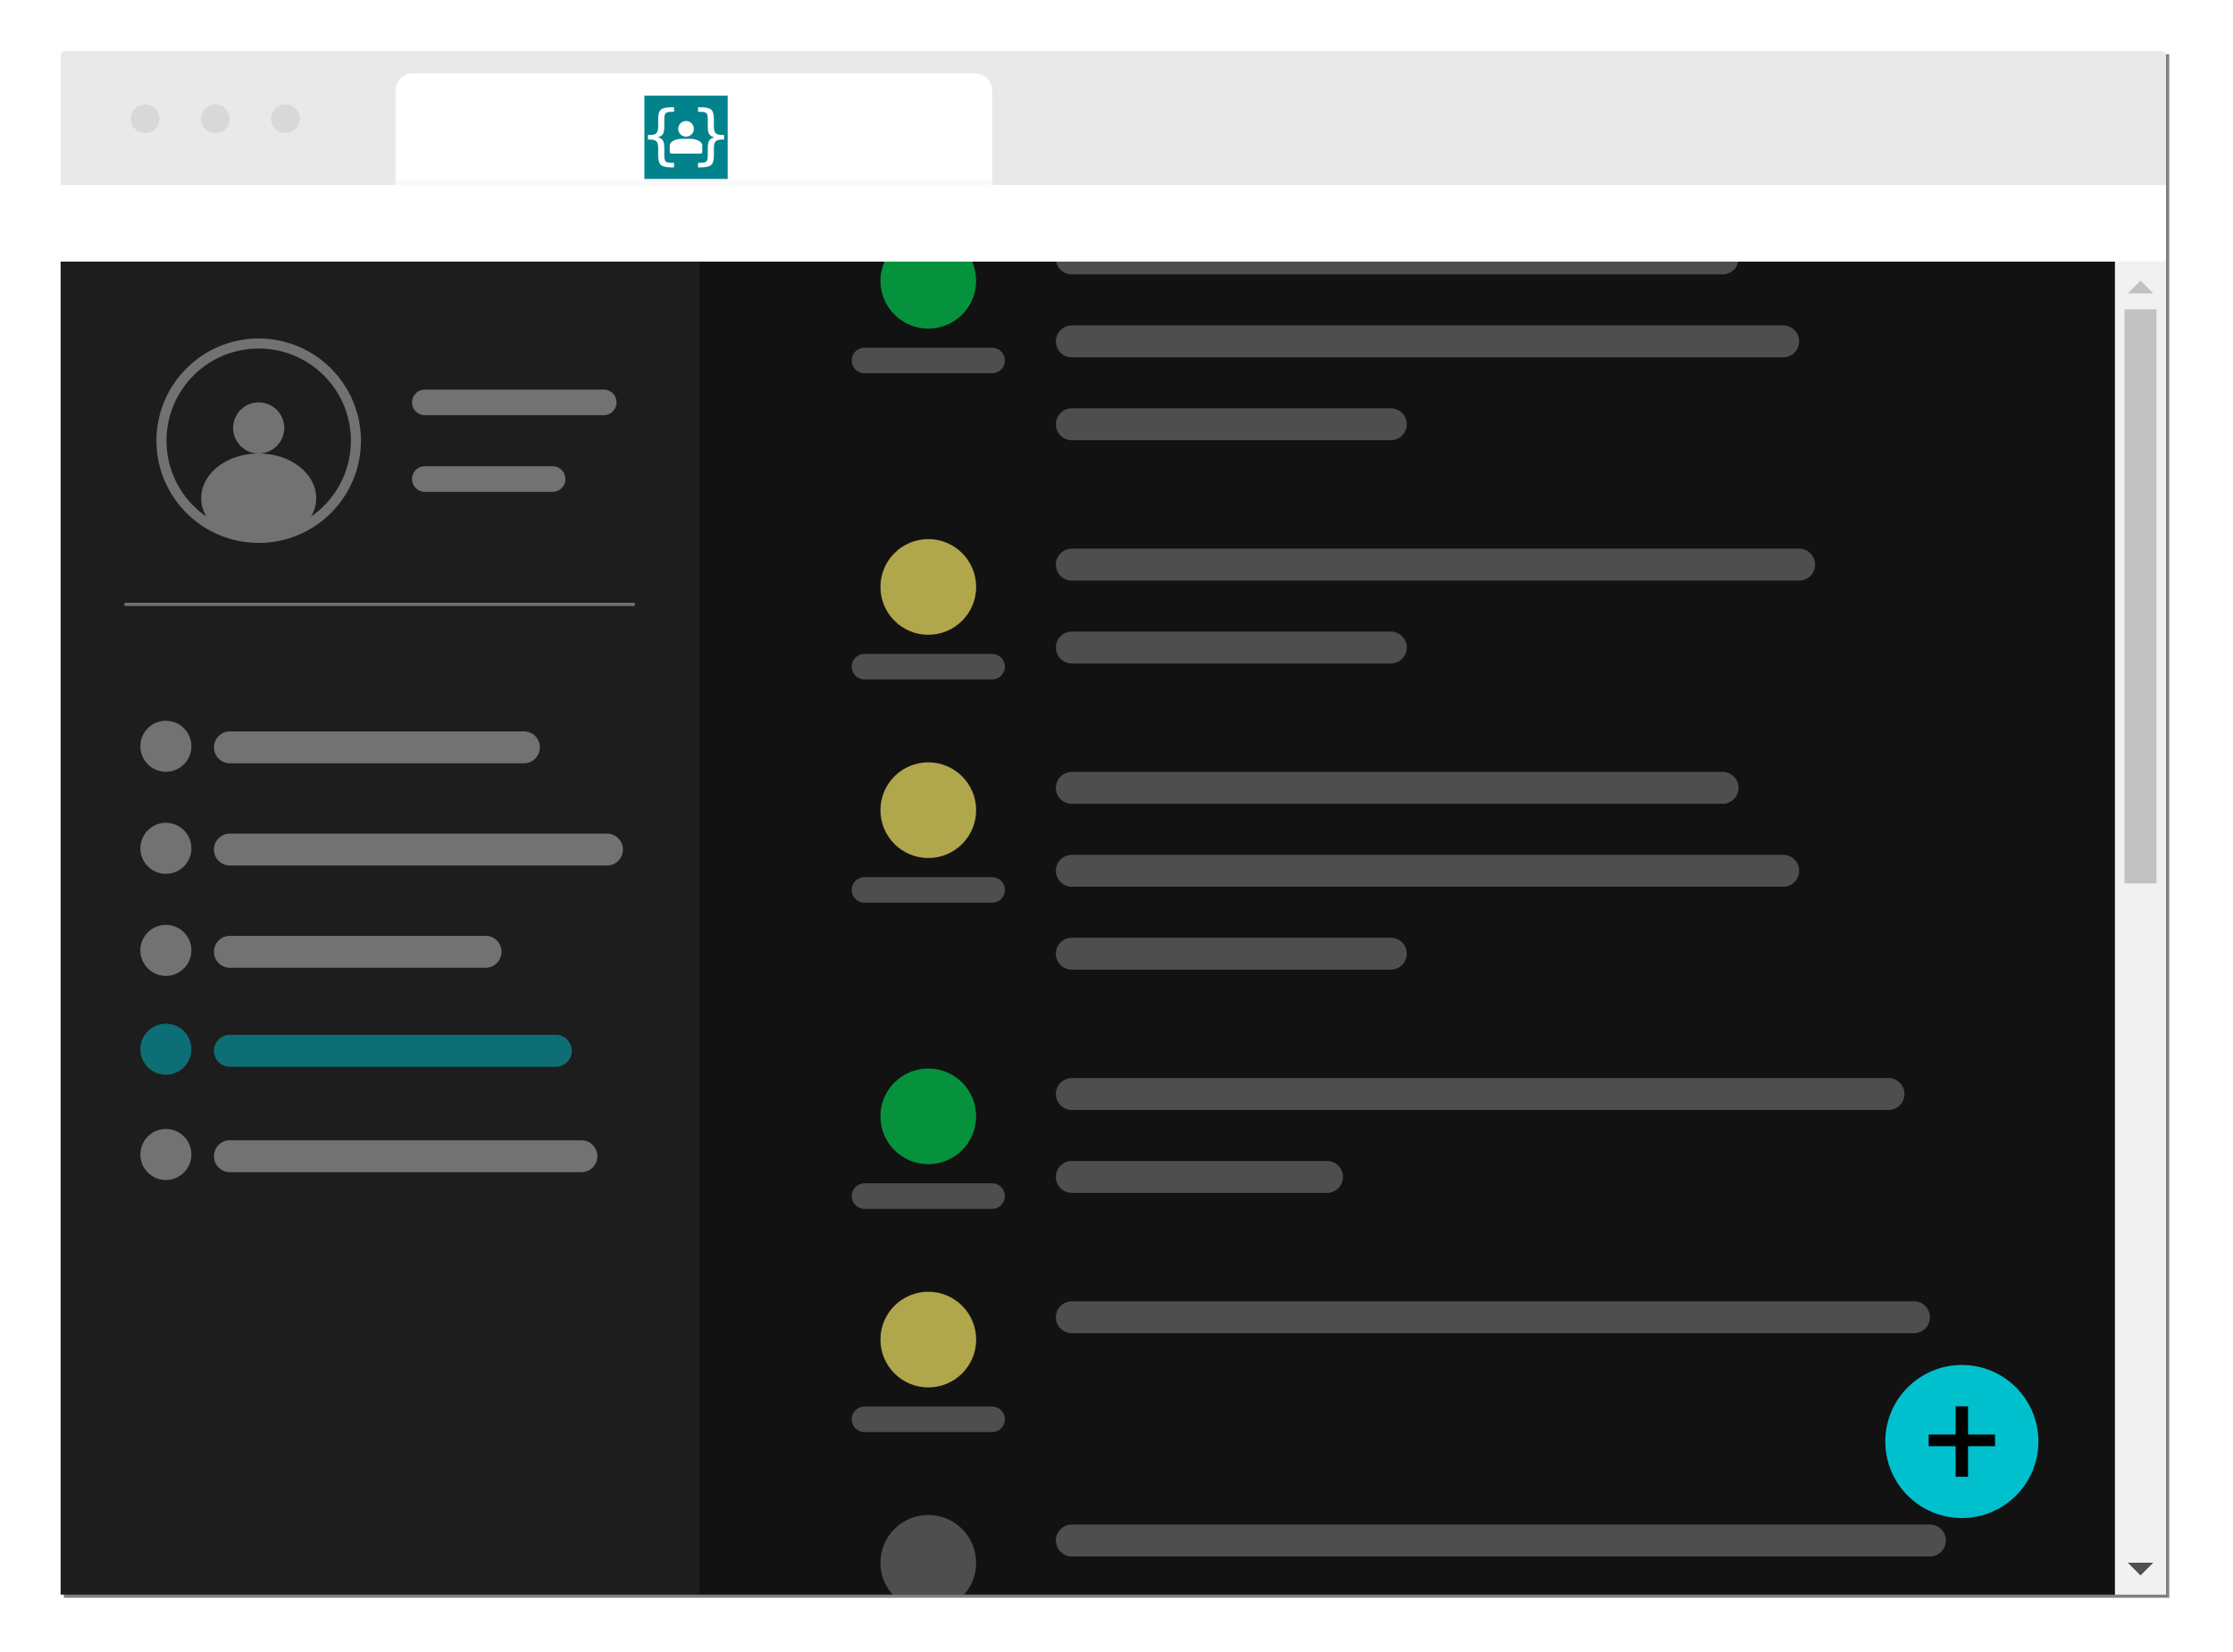 <?xml version="1.0" encoding="UTF-8" standalone="no"?>
<!-- Created with Inkscape (http://www.inkscape.org/) -->

<svg
   xmlns:dc="http://purl.org/dc/elements/1.1/"
   xmlns:cc="http://creativecommons.org/ns#"
   xmlns:rdf="http://www.w3.org/1999/02/22-rdf-syntax-ns#"
   xmlns:svg="http://www.w3.org/2000/svg"
   xmlns="http://www.w3.org/2000/svg"
   xmlns:sodipodi="http://sodipodi.sourceforge.net/DTD/sodipodi-0.dtd"
   xmlns:inkscape="http://www.inkscape.org/namespaces/inkscape"
   width="700"
   height="518"
   viewBox="0 0 185.208 137.054"
   version="1.1"
   id="svg8"
   inkscape:version="0.92.1 r15371"
   sodipodi:docname="light.inkscape.svg">
  <defs
     id="defs2">
    <clipPath
       clipPathUnits="userSpaceOnUse"
       id="clipPath6424">
      <rect
         ry="7.5597934e-14"
         rx="120.94"
         y="186.404"
         x="52.917"
         height="110.596"
         width="117.475"
         id="rect6426"
         style="opacity:0.1;fill:#ff0000;fill-opacity:1;fill-rule:evenodd;stroke:none;stroke-width:6.156;stroke-linecap:butt;stroke-linejoin:round;stroke-miterlimit:4;stroke-dasharray:none;stroke-opacity:1;paint-order:normal" />
    </clipPath>
    <filter
       inkscape:collect="always"
       style="color-interpolation-filters:sRGB"
       id="filter5435"
       x="-0.006"
       width="1.012"
       y="-0.009"
       height="1.017">
      <feGaussianBlur
         inkscape:collect="always"
         stdDeviation="0.454"
         id="feGaussianBlur5437" />
    </filter>
  </defs>
  <sodipodi:namedview
     id="base"
     pagecolor="#edf0f2"
     bordercolor="#666666"
     borderopacity="1.0"
     inkscape:pageopacity="0"
     inkscape:pageshadow="2"
     inkscape:zoom="0.70710678"
     inkscape:cx="378.54479"
     inkscape:cy="251.46508"
     inkscape:document-units="mm"
     inkscape:current-layer="layer1"
     showgrid="false"
     units="px"
     inkscape:snap-bbox="true"
     inkscape:snap-bbox-edge-midpoints="true"
     inkscape:bbox-nodes="true"
     inkscape:window-width="1362"
     inkscape:window-height="725"
     inkscape:window-x="0"
     inkscape:window-y="20"
     inkscape:window-maximized="0"
     inkscape:snap-global="true"
     inkscape:measure-start="114,370"
     inkscape:measure-end="114,379.6" />
  <g
     inkscape:label="Layer 1"
     inkscape:groupmode="layer"
     id="layer1"
     transform="translate(0,-159.946)">
    <g
       id="g6146"
       transform="translate(-26.723,5.027)">
      <rect
         ry="1.2438736e-13"
         rx="382.194"
         y="159.417"
         x="32.015"
         height="128.058"
         width="174.625"
         id="rect5196"
         style="opacity:1;fill:#808080;fill-opacity:1;fill-rule:evenodd;stroke:none;stroke-width:2.371;stroke-linecap:butt;stroke-linejoin:round;stroke-miterlimit:4;stroke-dasharray:none;stroke-opacity:1;paint-order:normal;filter:url(#filter5435)" />
      <g
         id="g5876"
         clip-path="url(#clipPath6424)"
         transform="translate(31.75,-9.79)">
        <rect
           style="opacity:1;fill:#121212;fill-opacity:1;fill-rule:evenodd;stroke:none;stroke-width:6.156;stroke-linecap:butt;stroke-linejoin:round;stroke-miterlimit:4;stroke-dasharray:none;stroke-opacity:1;paint-order:normal"
           id="rect4727-5"
           width="117.475"
           height="110.596"
           x="52.917"
           y="186.404"
           rx="120.94"
           ry="7.5597934e-14" />
        <g
           id="g6148">
          <g
             id="g6098"
             style="fill:#b3b3b3">
            <path
               inkscape:connector-curvature="0"
               style="opacity:1;fill:#b3b3b3;fill-opacity:0.376;fill-rule:evenodd;stroke:none;stroke-width:0.931;stroke-linecap:butt;stroke-linejoin:round;stroke-miterlimit:4;stroke-dasharray:none;stroke-opacity:1;paint-order:normal"
               d="m 66.675,218.959 a 1.058,1.058 0 0 0 -1.058,1.058 1.058,1.058 0 0 0 1.058,1.058 h 5.292 5.292 a 1.058,1.058 0 0 0 1.058,-1.058 1.058,1.058 0 0 0 -1.058,-1.058 h -5.292 z"
               id="rect4902-7" />
            <path
               style="opacity:1;fill:#b3b3b3;fill-opacity:0.376;fill-rule:evenodd;stroke:none;stroke-width:0.754;stroke-linecap:butt;stroke-linejoin:round;stroke-miterlimit:4;stroke-dasharray:none;stroke-opacity:1;paint-order:normal"
               d="m 83.873,217.107 a 1.323,1.323 0 0 0 -1.323,1.323 1.323,1.323 0 0 0 1.323,1.323 h 13.229 13.229 a 1.323,1.323 0 0 0 1.323,-1.323 1.323,1.323 0 0 0 -1.323,-1.323 H 97.102 Z"
               id="rect5000-97"
               inkscape:connector-curvature="0" />
            <path
               style="opacity:1;fill:#b3b3b3;fill-opacity:0.376;fill-rule:evenodd;stroke:none;stroke-width:1.138;stroke-linecap:butt;stroke-linejoin:round;stroke-miterlimit:4;stroke-dasharray:none;stroke-opacity:1;paint-order:normal"
               d="m 83.873,210.228 a 1.323,1.323 0 0 0 -1.323,1.323 1.323,1.323 0 0 0 1.323,1.323 h 30.163 30.162 a 1.323,1.323 0 0 0 1.323,-1.323 1.323,1.323 0 0 0 -1.323,-1.323 h -30.162 z"
               id="rect5000-9"
               inkscape:connector-curvature="0" />
            <path
               inkscape:connector-curvature="0"
               style="opacity:1;fill:#b3b3b3;fill-opacity:0.376;fill-rule:evenodd;stroke:none;stroke-width:0.931;stroke-linecap:butt;stroke-linejoin:round;stroke-miterlimit:4;stroke-dasharray:none;stroke-opacity:1;paint-order:normal"
               d="m 66.675,262.88 a 1.058,1.058 0 0 0 -1.058,1.058 1.058,1.058 0 0 0 1.058,1.058 h 5.292 5.292 a 1.058,1.058 0 0 0 1.058,-1.058 1.058,1.058 0 0 0 -1.058,-1.058 h -5.292 z"
               id="rect4902-7-7" />
            <path
               id="rect5000-97-5"
               d="m 83.873,261.028 a 1.323,1.323 0 0 0 -1.323,1.323 1.323,1.323 0 0 0 1.323,1.323 h 10.583 10.583 a 1.323,1.323 0 0 0 1.323,-1.323 1.323,1.323 0 0 0 -1.323,-1.323 H 94.456 Z"
               style="opacity:1;fill:#b3b3b3;fill-opacity:0.376;fill-rule:evenodd;stroke:none;stroke-width:0.674;stroke-linecap:butt;stroke-linejoin:round;stroke-miterlimit:4;stroke-dasharray:none;stroke-opacity:1;paint-order:normal"
               inkscape:connector-curvature="0" />
            <path
               id="rect5000-9-1"
               d="m 83.873,254.148 a 1.323,1.323 0 0 0 -1.323,1.323 1.323,1.323 0 0 0 1.323,1.323 h 33.867 33.867 a 1.323,1.323 0 0 0 1.323,-1.323 1.323,1.323 0 0 0 -1.323,-1.323 h -33.867 z"
               style="opacity:1;fill:#b3b3b3;fill-opacity:0.376;fill-rule:evenodd;stroke:none;stroke-width:1.206;stroke-linecap:butt;stroke-linejoin:round;stroke-miterlimit:4;stroke-dasharray:none;stroke-opacity:1;paint-order:normal"
               inkscape:connector-curvature="0" />
            <path
               inkscape:connector-curvature="0"
               style="opacity:1;fill:#b3b3b3;fill-opacity:0.376;fill-rule:evenodd;stroke:none;stroke-width:0.931;stroke-linecap:butt;stroke-linejoin:round;stroke-miterlimit:4;stroke-dasharray:none;stroke-opacity:1;paint-order:normal"
               d="m 66.675,281.401 a 1.058,1.058 0 0 0 -1.058,1.058 1.058,1.058 0 0 0 1.058,1.058 h 5.292 5.292 a 1.058,1.058 0 0 0 1.058,-1.058 1.058,1.058 0 0 0 -1.058,-1.058 h -5.292 z"
               id="rect4902-7-5" />
            <path
               inkscape:connector-curvature="0"
               style="opacity:1;fill:#b3b3b3;fill-opacity:0.376;fill-rule:evenodd;stroke:none;stroke-width:1.225;stroke-linecap:butt;stroke-linejoin:round;stroke-miterlimit:4;stroke-dasharray:none;stroke-opacity:1;paint-order:normal"
               d="m 83.873,272.669 a 1.323,1.323 0 0 0 -1.323,1.323 1.323,1.323 0 0 0 1.323,1.323 h 34.925 34.925 a 1.323,1.323 0 0 0 1.323,-1.323 1.323,1.323 0 0 0 -1.323,-1.323 h -34.925 z"
               id="rect5000-9-3" />
            <path
               inkscape:connector-curvature="0"
               style="opacity:1;fill:#b3b3b3;fill-opacity:0.376;fill-rule:evenodd;stroke:none;stroke-width:0.931;stroke-linecap:butt;stroke-linejoin:round;stroke-miterlimit:4;stroke-dasharray:none;stroke-opacity:1;paint-order:normal"
               d="m 66.675,299.921 a 1.058,1.058 0 0 0 -1.058,1.058 1.058,1.058 0 0 0 1.058,1.058 h 5.292 5.292 a 1.058,1.058 0 0 0 1.058,-1.058 1.058,1.058 0 0 0 -1.058,-1.058 h -5.292 z"
               id="rect4902-7-7-4" />
            <path
               id="rect5000-97-5-0"
               d="m 83.873,298.069 a 1.323,1.323 0 0 0 -1.323,1.323 1.323,1.323 0 0 0 1.323,1.323 h 4.63 4.63 a 1.323,1.323 0 0 0 1.323,-1.323 1.323,1.323 0 0 0 -1.323,-1.323 h -4.63 z"
               style="opacity:1;fill:#b3b3b3;fill-opacity:0.376;fill-rule:evenodd;stroke:none;stroke-width:0.446;stroke-linecap:butt;stroke-linejoin:round;stroke-miterlimit:4;stroke-dasharray:none;stroke-opacity:1;paint-order:normal"
               inkscape:connector-curvature="0" />
            <path
               id="rect5000-9-1-8"
               d="m 83.873,291.19 a 1.323,1.323 0 0 0 -1.323,1.323 1.323,1.323 0 0 0 1.323,1.323 h 35.586 35.586 a 1.323,1.323 0 0 0 1.323,-1.323 1.323,1.323 0 0 0 -1.323,-1.323 h -35.586 z"
               style="opacity:1;fill:#b3b3b3;fill-opacity:0.376;fill-rule:evenodd;stroke:none;stroke-width:1.236;stroke-linecap:butt;stroke-linejoin:round;stroke-miterlimit:4;stroke-dasharray:none;stroke-opacity:1;paint-order:normal"
               inkscape:connector-curvature="0" />
            <path
               inkscape:connector-curvature="0"
               style="opacity:1;fill:#b3b3b3;fill-opacity:0.376;fill-rule:evenodd;stroke:none;stroke-width:0.931;stroke-linecap:butt;stroke-linejoin:round;stroke-miterlimit:4;stroke-dasharray:none;stroke-opacity:1;paint-order:normal"
               d="m 66.675,193.559 a 1.058,1.058 0 0 0 -1.058,1.058 1.058,1.058 0 0 0 1.058,1.058 h 5.292 5.292 a 1.058,1.058 0 0 0 1.058,-1.058 1.058,1.058 0 0 0 -1.058,-1.058 h -5.292 z"
               id="rect4902-7-6" />
            <path
               style="opacity:1;fill:#b3b3b3;fill-opacity:0.376;fill-rule:evenodd;stroke:none;stroke-width:1.077;stroke-linecap:butt;stroke-linejoin:round;stroke-miterlimit:4;stroke-dasharray:none;stroke-opacity:1;paint-order:normal"
               d="m 83.873,184.828 a 1.323,1.323 0 0 0 -1.323,1.323 1.323,1.323 0 0 0 1.323,1.323 h 26.988 26.988 a 1.323,1.323 0 0 0 1.323,-1.323 1.323,1.323 0 0 0 -1.323,-1.323 h -26.988 z"
               id="rect5000-9-0"
               inkscape:connector-curvature="0" />
            <path
               style="opacity:1;fill:#b3b3b3;fill-opacity:0.376;fill-rule:evenodd;stroke:none;stroke-width:0.754;stroke-linecap:butt;stroke-linejoin:round;stroke-miterlimit:4;stroke-dasharray:none;stroke-opacity:1;paint-order:normal"
               d="m 83.873,198.586 a 1.323,1.323 0 0 0 -1.323,1.323 1.323,1.323 0 0 0 1.323,1.323 h 13.229 13.229 a 1.323,1.323 0 0 0 1.323,-1.323 1.323,1.323 0 0 0 -1.323,-1.323 H 97.102 Z"
               id="rect5000-97-6-7"
               inkscape:connector-curvature="0" />
            <path
               style="opacity:1;fill:#b3b3b3;fill-opacity:0.376;fill-rule:evenodd;stroke:none;stroke-width:1.126;stroke-linecap:butt;stroke-linejoin:round;stroke-miterlimit:4;stroke-dasharray:none;stroke-opacity:1;paint-order:normal"
               d="m 83.873,191.707 a 1.323,1.323 0 0 0 -1.323,1.323 1.323,1.323 0 0 0 1.323,1.323 H 113.374 142.875 a 1.323,1.323 0 0 0 1.323,-1.323 1.323,1.323 0 0 0 -1.323,-1.323 h -29.501 z"
               id="rect5000-9-0-2"
               inkscape:connector-curvature="0" />
            <path
               inkscape:connector-curvature="0"
               style="opacity:1;fill:#b3b3b3;fill-opacity:0.376;fill-rule:evenodd;stroke:none;stroke-width:0.931;stroke-linecap:butt;stroke-linejoin:round;stroke-miterlimit:4;stroke-dasharray:none;stroke-opacity:1;paint-order:normal"
               d="m 66.675,237.48 a 1.058,1.058 0 0 0 -1.058,1.058 1.058,1.058 0 0 0 1.058,1.058 h 5.292 5.292 a 1.058,1.058 0 0 0 1.058,-1.058 1.058,1.058 0 0 0 -1.058,-1.058 h -5.292 z"
               id="rect4902-7-6-7" />
            <path
               id="rect5000-9-0-5"
               d="m 83.873,228.748 a 1.323,1.323 0 0 0 -1.323,1.323 1.323,1.323 0 0 0 1.323,1.323 h 26.988 26.988 a 1.323,1.323 0 0 0 1.323,-1.323 1.323,1.323 0 0 0 -1.323,-1.323 h -26.988 z"
               style="opacity:1;fill:#b3b3b3;fill-opacity:0.376;fill-rule:evenodd;stroke:none;stroke-width:1.077;stroke-linecap:butt;stroke-linejoin:round;stroke-miterlimit:4;stroke-dasharray:none;stroke-opacity:1;paint-order:normal"
               inkscape:connector-curvature="0" />
            <path
               id="rect5000-97-6-7-8"
               d="m 83.873,242.507 a 1.323,1.323 0 0 0 -1.323,1.323 1.323,1.323 0 0 0 1.323,1.323 h 13.229 13.229 a 1.323,1.323 0 0 0 1.323,-1.323 1.323,1.323 0 0 0 -1.323,-1.323 H 97.102 Z"
               style="opacity:1;fill:#b3b3b3;fill-opacity:0.376;fill-rule:evenodd;stroke:none;stroke-width:0.754;stroke-linecap:butt;stroke-linejoin:round;stroke-miterlimit:4;stroke-dasharray:none;stroke-opacity:1;paint-order:normal"
               inkscape:connector-curvature="0" />
            <path
               id="rect5000-9-0-2-3"
               d="m 83.873,235.628 a 1.323,1.323 0 0 0 -1.323,1.323 1.323,1.323 0 0 0 1.323,1.323 H 113.374 142.875 a 1.323,1.323 0 0 0 1.323,-1.323 1.323,1.323 0 0 0 -1.323,-1.323 h -29.501 z"
               style="opacity:1;fill:#b3b3b3;fill-opacity:0.376;fill-rule:evenodd;stroke:none;stroke-width:1.126;stroke-linecap:butt;stroke-linejoin:round;stroke-miterlimit:4;stroke-dasharray:none;stroke-opacity:1;paint-order:normal"
               inkscape:connector-curvature="0" />
            <circle
               r="3.969"
               cy="294.365"
               cx="71.967"
               id="path4885-4-7-8-5"
               style="opacity:1;fill:#b3b3b3;fill-opacity:0.376;fill-rule:evenodd;stroke:none;stroke-width:1.227;stroke-linecap:butt;stroke-linejoin:round;stroke-miterlimit:4;stroke-dasharray:none;stroke-opacity:1;paint-order:normal" />
          </g>
          <g
             transform="translate(1.483)"
             id="g6060"
             style="fill:#00d455;fill-opacity:0.655">
            <circle
               style="opacity:1;fill:#00d455;fill-opacity:0.655;fill-rule:evenodd;stroke:none;stroke-width:1.227;stroke-linecap:butt;stroke-linejoin:round;stroke-miterlimit:4;stroke-dasharray:none;stroke-opacity:1;paint-order:normal"
               id="path4885-4-6"
               cx="70.484"
               cy="257.324"
               r="3.969" />
            <circle
               style="opacity:1;fill:#00d455;fill-opacity:0.655;fill-rule:evenodd;stroke:none;stroke-width:1.227;stroke-linecap:butt;stroke-linejoin:round;stroke-miterlimit:4;stroke-dasharray:none;stroke-opacity:1;paint-order:normal"
               id="path4885-0-0"
               cx="70.484"
               cy="188.003"
               r="3.969" />
          </g>
          <g
             transform="translate(1.483)"
             style="fill:#f5e663;fill-opacity:0.695"
             id="g6056">
            <circle
               style="opacity:1;fill:#f5e663;fill-opacity:0.695;fill-rule:evenodd;stroke:none;stroke-width:1.227;stroke-linecap:butt;stroke-linejoin:round;stroke-miterlimit:4;stroke-dasharray:none;stroke-opacity:1;paint-order:normal"
               id="path4885-09"
               cx="70.484"
               cy="213.403"
               r="3.969" />
            <circle
               style="opacity:1;fill:#f5e663;fill-opacity:0.695;fill-rule:evenodd;stroke:none;stroke-width:1.227;stroke-linecap:butt;stroke-linejoin:round;stroke-miterlimit:4;stroke-dasharray:none;stroke-opacity:1;paint-order:normal"
               id="path4885-5-9"
               cx="70.484"
               cy="275.844"
               r="3.969" />
            <circle
               style="opacity:1;fill:#f5e663;fill-opacity:0.695;fill-rule:evenodd;stroke:none;stroke-width:1.227;stroke-linecap:butt;stroke-linejoin:round;stroke-miterlimit:4;stroke-dasharray:none;stroke-opacity:1;paint-order:normal"
               id="path4885-0-6-7"
               cx="70.484"
               cy="231.924"
               r="3.969" />
          </g>
        </g>
      </g>
      <g
         id="g5829"
         transform="translate(31.75,-9.79)">
        <rect
           style="opacity:1;fill:#f1f1f1;fill-opacity:1;fill-rule:evenodd;stroke:none;stroke-width:0.949;stroke-linecap:butt;stroke-linejoin:round;stroke-miterlimit:4;stroke-dasharray:none;stroke-opacity:1;paint-order:normal"
           id="rect4850"
           width="4.233"
           height="110.596"
           x="170.392"
           y="186.404"
           rx="62.814"
           ry="9.1554361e-14" />
        <rect
           style="opacity:1;fill:#c1c1c1;fill-opacity:1;fill-rule:evenodd;stroke:none;stroke-width:2.015;stroke-linecap:butt;stroke-linejoin:round;stroke-miterlimit:4;stroke-dasharray:none;stroke-opacity:1;paint-order:normal"
           id="rect4865"
           width="2.646"
           height="47.625"
           x="171.185"
           y="-237.998"
           rx="28.236"
           ry="9.1747541e-13"
           transform="scale(1,-1)" />
        <path
           style="opacity:1;fill:#c1c1c1;fill-opacity:1;fill-rule:evenodd;stroke:none;stroke-width:1.058;stroke-linecap:butt;stroke-linejoin:round;stroke-miterlimit:4;stroke-dasharray:none;stroke-opacity:1;paint-order:normal"
           d="m 172.508,187.992 1.058,1.058 H 171.45 Z"
           id="rect4867"
           inkscape:connector-curvature="0"
           sodipodi:nodetypes="cccc" />
        <path
           style="opacity:1;fill:#505050;fill-opacity:1;fill-rule:evenodd;stroke:none;stroke-width:1.058;stroke-linecap:butt;stroke-linejoin:round;stroke-miterlimit:4;stroke-dasharray:none;stroke-opacity:1;paint-order:normal"
           d="m 172.508,295.412 1.058,-1.058 H 171.45 Z"
           id="rect4867-5"
           inkscape:connector-curvature="0"
           sodipodi:nodetypes="cccc" />
      </g>
      <g
         id="g4959"
         transform="translate(31.75,-9.79)">
        <rect
           style="opacity:1;fill:#1d1d1d;fill-opacity:1;fill-rule:evenodd;stroke:none;stroke-width:4.131;stroke-linecap:butt;stroke-linejoin:round;stroke-miterlimit:4;stroke-dasharray:none;stroke-opacity:1;paint-order:normal"
           id="rect4727"
           width="52.917"
           height="110.596"
           x="2.2460938e-15"
           y="186.404"
           rx="54.478"
           ry="7.5597934e-14" />
        <g
           id="g5060"
           transform="translate(-3.175,-1.852)">
          <path
             id="rect4896-62"
             transform="matrix(0.265,0,0,0.265,3.175,170.794)"
             d="m 53,308 a 5,5 0 0 0 -5,5 5,5 0 0 0 5,5 h 51 51 a 5,5 0 0 0 5,-5 5,5 0 0 0 -5,-5 h -51 z"
             style="opacity:1;fill:#00c0ce;fill-opacity:0.5;fill-rule:evenodd;stroke:none;stroke-width:2.176;stroke-linecap:butt;stroke-linejoin:round;stroke-miterlimit:4;stroke-dasharray:none;stroke-opacity:1;paint-order:normal"
             inkscape:connector-curvature="0" />
          <circle
             r="2.117"
             cy="228.473"
             cx="11.906"
             id="path4979"
             style="opacity:1;fill:#ffffff;fill-opacity:0.376;fill-rule:evenodd;stroke:none;stroke-width:1.004;stroke-linecap:butt;stroke-linejoin:round;stroke-miterlimit:4;stroke-dasharray:none;stroke-opacity:1;paint-order:normal" />
          <circle
             r="2.117"
             cy="236.94"
             cx="11.906"
             id="path4979-7"
             style="opacity:1;fill:#ffffff;fill-opacity:0.376;fill-rule:evenodd;stroke:none;stroke-width:1.004;stroke-linecap:butt;stroke-linejoin:round;stroke-miterlimit:4;stroke-dasharray:none;stroke-opacity:1;paint-order:normal" />
          <circle
             r="2.117"
             cy="245.406"
             cx="11.906"
             id="path4979-5"
             style="opacity:1;fill:#ffffff;fill-opacity:0.376;fill-rule:evenodd;stroke:none;stroke-width:1.004;stroke-linecap:butt;stroke-linejoin:round;stroke-miterlimit:4;stroke-dasharray:none;stroke-opacity:1;paint-order:normal" />
          <circle
             r="2.117"
             cy="262.34"
             cx="11.906"
             id="path4979-2"
             style="opacity:1;fill:#ffffff;fill-opacity:0.376;fill-rule:evenodd;stroke:none;stroke-width:1.004;stroke-linecap:butt;stroke-linejoin:round;stroke-miterlimit:4;stroke-dasharray:none;stroke-opacity:1;paint-order:normal" />
          <path
             id="rect4896-5"
             transform="matrix(0.265,0,0,0.265,3.175,170.794)"
             d="m 53,213 a 5,5 0 0 0 -5,5 5,5 0 0 0 5,5 h 46 46 a 5,5 0 0 0 5,-5 5,5 0 0 0 -5,-5 H 99 Z"
             style="opacity:1;fill:#ffffff;fill-opacity:0.376;fill-rule:evenodd;stroke:none;stroke-width:2.066;stroke-linecap:butt;stroke-linejoin:round;stroke-miterlimit:4;stroke-dasharray:none;stroke-opacity:1;paint-order:normal"
             inkscape:connector-curvature="0" />
          <path
             id="path4610-6"
             transform="matrix(0.265,0,0,0.265,3.175,170.794)"
             d="m 53,245 a 5,5 0 0 0 -5,5 5,5 0 0 0 5,5 h 59 59 a 5,5 0 0 0 5,-5 5,5 0 0 0 -5,-5 h -59 z"
             style="opacity:1;fill:#ffffff;fill-opacity:0.376;fill-rule:evenodd;stroke:none;stroke-width:3.204;stroke-linecap:butt;stroke-linejoin:round;stroke-miterlimit:4;stroke-dasharray:none;stroke-opacity:1;paint-order:normal"
             inkscape:connector-curvature="0" />
          <path
             id="path4610-6-2"
             transform="matrix(0.265,0,0,0.265,3.175,170.794)"
             d="m 53,277 a 5,5 0 0 0 -5,5 5,5 0 0 0 5,5 h 40 40 a 5,5 0 0 0 5,-5 5,5 0 0 0 -5,-5 H 93 Z"
             style="opacity:1;fill:#ffffff;fill-opacity:0.376;fill-rule:evenodd;stroke:none;stroke-width:3.204;stroke-linecap:butt;stroke-linejoin:round;stroke-miterlimit:4;stroke-dasharray:none;stroke-opacity:1;paint-order:normal"
             inkscape:connector-curvature="0" />
          <path
             id="path4610-6-2-9"
             transform="matrix(0.265,0,0,0.265,3.175,170.794)"
             d="m 53,341 a 5,5 0 0 0 -5,5 5,5 0 0 0 5,5 h 55 55 a 5,5 0 0 0 5,-5 5,5 0 0 0 -5,-5 h -55 z"
             style="opacity:1;fill:#ffffff;fill-opacity:0.376;fill-rule:evenodd;stroke:none;stroke-width:3.204;stroke-linecap:butt;stroke-linejoin:round;stroke-miterlimit:4;stroke-dasharray:none;stroke-opacity:1;paint-order:normal"
             inkscape:connector-curvature="0" />
          <circle
             r="2.117"
             cy="253.608"
             cx="11.906"
             id="path4979-9-2"
             style="opacity:1;fill:#00c0ce;fill-opacity:0.5;fill-rule:evenodd;stroke:none;stroke-width:1.004;stroke-linecap:butt;stroke-linejoin:round;stroke-miterlimit:4;stroke-dasharray:none;stroke-opacity:1;paint-order:normal" />
        </g>
        <rect
           style="opacity:1;fill:#ffffff;fill-opacity:0.376;fill-rule:evenodd;stroke:none;stroke-width:0.607;stroke-linecap:butt;stroke-linejoin:round;stroke-miterlimit:4;stroke-dasharray:none;stroke-opacity:1;paint-order:normal"
           id="rect5067"
           width="42.333"
           height="0.265"
           x="5.292"
           y="214.715"
           rx="66.644"
           ry="3.5315528e-14" />
        <g
           id="g4937">
          <g
             transform="translate(-1.058)"
             id="g4904">
            <path
               id="rect4885"
               transform="matrix(0.265,0,0,0.265,1.058,168.942)"
               d="m 114,130 a 4,4 0 0 0 -4,4 4,4 0 0 0 4,4 h 20 20 a 4,4 0 0 0 4,-4 4,4 0 0 0 -4,-4 h -20 z"
               style="opacity:1;fill:#ffffff;fill-opacity:0.376;fill-rule:evenodd;stroke:none;stroke-width:2.989;stroke-linecap:butt;stroke-linejoin:round;stroke-miterlimit:4;stroke-dasharray:none;stroke-opacity:1;paint-order:normal"
               inkscape:connector-curvature="0" />
            <path
               id="rect4885-3"
               transform="matrix(0.265,0,0,0.265,1.058,168.942)"
               d="m 114,106 a 4,4 0 0 0 -4,4 4,4 0 0 0 4,4 h 28 28 a 4,4 0 0 0 4,-4 4,4 0 0 0 -4,-4 h -28 z"
               style="opacity:1;fill:#ffffff;fill-opacity:0.376;fill-rule:evenodd;stroke:none;stroke-width:3.536;stroke-linecap:butt;stroke-linejoin:round;stroke-miterlimit:4;stroke-dasharray:none;stroke-opacity:1;paint-order:normal"
               inkscape:connector-curvature="0" />
          </g>
          <path
             id="path4744"
             transform="matrix(0.265,0,0,0.265,0,168.942)"
             d="M 62.004,90 C 44.349,90 30,104.347 30,122.002 c 0,17.226 13.663,31.291 30.727,31.963 0.02,8e-4 0.039,10e-4 0.059,0.002 A 18,14 0 0 0 62,154.002 a 18,14 0 0 0 0.109,-0.004 c 17.605,-0.058 31.889,-14.375 31.889,-31.994 0,-17.654 -14.34,-32.002 -31.994,-32.002 z m 0,3.146 c 15.952,0 28.848,12.903 28.848,28.855 0,9.863 -4.933,18.551 -12.467,23.752 A 18,14 0 0 0 80,140 18,14 0 0 0 62,126 a 18,14 0 0 0 -18,14 18,14 0 0 0 1.602,5.742 c -7.525,-5.202 -12.453,-13.885 -12.453,-23.74 0,-15.952 12.903,-28.855 28.855,-28.855 z M 62,126 a 8,8 0 0 0 8,-8 8,8 0 0 0 -8,-8 8,8 0 0 0 -8,8 8,8 0 0 0 8,8 z"
             style="color:#000000;font-style:normal;font-variant:normal;font-weight:normal;font-stretch:normal;font-size:medium;line-height:normal;font-family:sans-serif;font-variant-ligatures:normal;font-variant-position:normal;font-variant-caps:normal;font-variant-numeric:normal;font-variant-alternates:normal;font-feature-settings:normal;text-indent:0;text-align:start;text-decoration:none;text-decoration-line:none;text-decoration-style:solid;text-decoration-color:#000000;letter-spacing:normal;word-spacing:normal;text-transform:none;writing-mode:lr-tb;direction:ltr;text-orientation:mixed;dominant-baseline:auto;baseline-shift:baseline;text-anchor:start;white-space:normal;shape-padding:0;clip-rule:nonzero;display:inline;overflow:visible;visibility:visible;opacity:1;isolation:auto;mix-blend-mode:normal;color-interpolation:sRGB;color-interpolation-filters:linearRGB;solid-color:#000000;solid-opacity:1;vector-effect:none;fill:#ffffff;fill-opacity:0.376;fill-rule:evenodd;stroke:none;stroke-width:3.15;stroke-linecap:butt;stroke-linejoin:round;stroke-miterlimit:4;stroke-dasharray:none;stroke-dashoffset:0;stroke-opacity:1;paint-order:normal;color-rendering:auto;image-rendering:auto;shape-rendering:auto;text-rendering:auto;enable-background:accumulate"
             inkscape:connector-curvature="0" />
        </g>
      </g>
      <g
         id="g4825"
         transform="translate(31.75,-9.79)">
        <rect
           style="opacity:1;fill:#e9e9e9;fill-opacity:1;fill-rule:evenodd;stroke:#e9e9e9;stroke-width:0.774;stroke-linecap:butt;stroke-linejoin:round;stroke-miterlimit:4;stroke-dasharray:none;stroke-opacity:1;paint-order:normal"
           id="rect4507"
           width="173.851"
           height="16.689"
           x="0.387"
           y="169.328"
           rx="52.869"
           ry="6.3053798e-15" />
        <g
           id="g4607"
           transform="matrix(1.321,0,0,1.321,0.159,-54.178)">
          <circle
             r="0.901"
             cy="173.154"
             cx="5.186"
             id="path4520"
             style="opacity:1;fill:#d8d8d8;fill-opacity:1;fill-rule:evenodd;stroke:none;stroke-width:2.553;stroke-linecap:butt;stroke-linejoin:round;stroke-miterlimit:4;stroke-dasharray:none;stroke-opacity:1;paint-order:normal" />
          <circle
             r="0.901"
             cy="173.154"
             cx="9.591"
             id="path4520-3"
             style="opacity:1;fill:#d8d8d8;fill-opacity:1;fill-rule:evenodd;stroke:none;stroke-width:2.553;stroke-linecap:butt;stroke-linejoin:round;stroke-miterlimit:4;stroke-dasharray:none;stroke-opacity:1;paint-order:normal" />
          <circle
             r="0.901"
             cy="173.154"
             cx="13.996"
             id="path4520-3-7"
             style="opacity:1;fill:#d8d8d8;fill-opacity:1;fill-rule:evenodd;stroke:none;stroke-width:2.553;stroke-linecap:butt;stroke-linejoin:round;stroke-miterlimit:4;stroke-dasharray:none;stroke-opacity:1;paint-order:normal" />
        </g>
        <rect
           style="opacity:1;fill:#ffffff;fill-opacity:1;fill-rule:evenodd;stroke:#ffffff;stroke-width:2.855;stroke-linecap:butt;stroke-linejoin:round;stroke-miterlimit:4;stroke-dasharray:none;stroke-opacity:1;paint-order:normal"
           id="rect4561"
           width="46.622"
           height="10.374"
           x="29.209"
           y="172.221"
           rx="13.978"
           ry="1.2872445e-14" />
        <g
           id="g4649"
           transform="matrix(0.051,0,0,0.051,48.419,172.646)"
           style="opacity:1">
          <rect
             rx="35.564"
             ry="1.0981e-13"
             height="135.47"
             width="135.47"
             y="2.7271001e-06"
             x="2.7271001e-06"
             id="rect4549"
             style="fill:#02838c;fill-opacity:1;fill-rule:evenodd;stroke-width:0" />
          <path
             style="fill:#ffffff;fill-rule:evenodd;stroke-width:0.258"
             inkscape:connector-curvature="0"
             id="path4551"
             d="m 61.119,70.203 a 19.844,10.848 0 0 0 -19.844,10.848 v 10.319 a 2.822,2.822 0 0 0 2.822,2.822 h 47.272 a 2.822,2.822 0 0 0 2.822,-2.822 V 81.05 A 19.844,10.848 0 0 0 74.348,70.203 h -6.615 z" />
          <path
             style="fill:#ffffff;fill-rule:evenodd;stroke-width:0.171"
             inkscape:connector-curvature="0"
             id="path4553"
             d="M 80.434,53.975 A 12.7,12.7 0 0 1 67.734,66.676 12.7,12.7 0 0 1 55.033,53.975 12.7,12.7 0 0 1 67.734,41.275 12.7,12.7 0 0 1 80.434,53.975 Z" />
          <g
             id="text4559"
             style="font-size:110.863px;line-height:1.25;font-family:sans-serif;letter-spacing:0px;word-spacing:0px;fill:#ffffff;stroke-width:1"
             transform="matrix(0.989,0,0,0.957,1.997,0.098)"
             aria-label="{">
            <path
               inkscape:connector-curvature="0"
               id="path4599"
               style="fill:#ffffff;stroke-width:0.831"
               d="m 46.686,114.045 v 7.795 h -3.356 q -13.479,0 -18.08,-4.006 -4.547,-4.006 -4.547,-15.969 V 88.927 q 0,-8.174 -2.923,-11.314 -2.923,-3.14 -10.61,-3.14 H 3.867 v -7.741 h 3.302 q 7.741,0 10.61,-3.086 2.923,-3.14 2.923,-11.205 V 39.451 q 0,-11.963 4.547,-15.915 4.601,-4.006 18.08,-4.006 h 3.356 v 7.741 H 43.005 q -7.633,0 -9.96,2.382 -2.328,2.382 -2.328,10.014 v 13.425 q 0,8.499 -2.49,12.342 -2.436,3.843 -8.39,5.197 6.009,1.462 8.445,5.305 2.436,3.843 2.436,12.288 v 13.425 q 0,7.633 2.328,10.014 2.328,2.382 9.96,2.382 z" />
          </g>
          <g
             id="text4563"
             style="font-size:110.863px;line-height:1.25;font-family:sans-serif;letter-spacing:0px;word-spacing:0px;fill:#ffffff;stroke-width:1"
             transform="matrix(-0.989,0,0,0.957,5.126,0.098)"
             aria-label="{">
            <path
               inkscape:connector-curvature="0"
               id="path4602"
               style="fill:#ffffff;stroke-width:0.831"
               d="m -83.129,114.045 v 7.795 h -3.356 q -13.479,0 -18.08,-4.006 -4.547,-4.006 -4.547,-15.969 V 88.927 q 0,-8.174 -2.923,-11.314 -2.923,-3.14 -10.61,-3.14 h -3.302 v -7.741 h 3.302 q 7.741,0 10.61,-3.086 2.923,-3.14 2.923,-11.205 V 39.451 q 0,-11.963 4.547,-15.915 4.601,-4.006 18.08,-4.006 h 3.356 v 7.741 h -3.681 q -7.633,0 -9.96,2.382 -2.328,2.382 -2.328,10.014 v 13.425 q 0,8.499 -2.49,12.342 -2.436,3.843 -8.39,5.197 6.009,1.462 8.445,5.305 2.436,3.843 2.436,12.288 v 13.425 q 0,7.633 2.328,10.014 2.328,2.382 9.96,2.382 z" />
          </g>
        </g>
        <rect
           style="opacity:1;fill:#f9f9f9;fill-opacity:1;fill-rule:evenodd;stroke:none;stroke-width:1.411;stroke-linecap:butt;stroke-linejoin:round;stroke-miterlimit:4;stroke-dasharray:none;stroke-opacity:1;paint-order:normal"
           id="rect4694"
           width="49.477"
           height="0.348"
           x="27.781"
           y="179.706"
           rx="118.24"
           ry="4.0614239e-15" />
        <rect
           style="opacity:1;fill:#ffffff;fill-opacity:1;fill-rule:evenodd;stroke:none;stroke-width:1.613;stroke-linecap:butt;stroke-linejoin:round;stroke-miterlimit:4;stroke-dasharray:none;stroke-opacity:1;paint-order:normal"
           id="rect4692-8-8"
           width="174.625"
           height="6.35"
           x="-1.7763568e-15"
           y="180.054"
           rx="34.438"
           ry="1.6667979e-15" />
      </g>
      <g
         id="g4865"
         transform="translate(31.75,-9.79)">
        <circle
           style="opacity:1;fill:#00c0ce;fill-opacity:1;fill-rule:evenodd;stroke:none;stroke-width:0.831;stroke-linecap:butt;stroke-linejoin:round;stroke-miterlimit:4;stroke-dasharray:none;stroke-opacity:1;paint-order:normal"
           id="path5069-1"
           cx="157.692"
           cy="284.3"
           r="6.35" />
        <g
           aria-label="+"
           style="font-style:normal;font-variant:normal;font-weight:normal;font-stretch:normal;font-size:11.289px;line-height:1.25;font-family:Roboto;-inkscape-font-specification:Roboto;letter-spacing:0px;word-spacing:0px;fill:#000000;fill-opacity:1;stroke:none;stroke-width:0.265"
           id="text5075-8"
           transform="translate(54.914,48.479)">
          <path
             d="m 103.29,235.243 h 2.238 v 0.965 h -2.238 v 2.536 h -1.025 v -2.536 h -2.238 v -0.965 h 2.238 v -2.343 h 1.025 z"
             style="fill:#000000;stroke-width:0.265"
             id="path5077-7"
             inkscape:connector-curvature="0" />
        </g>
      </g>
    </g>
  </g>
</svg>
